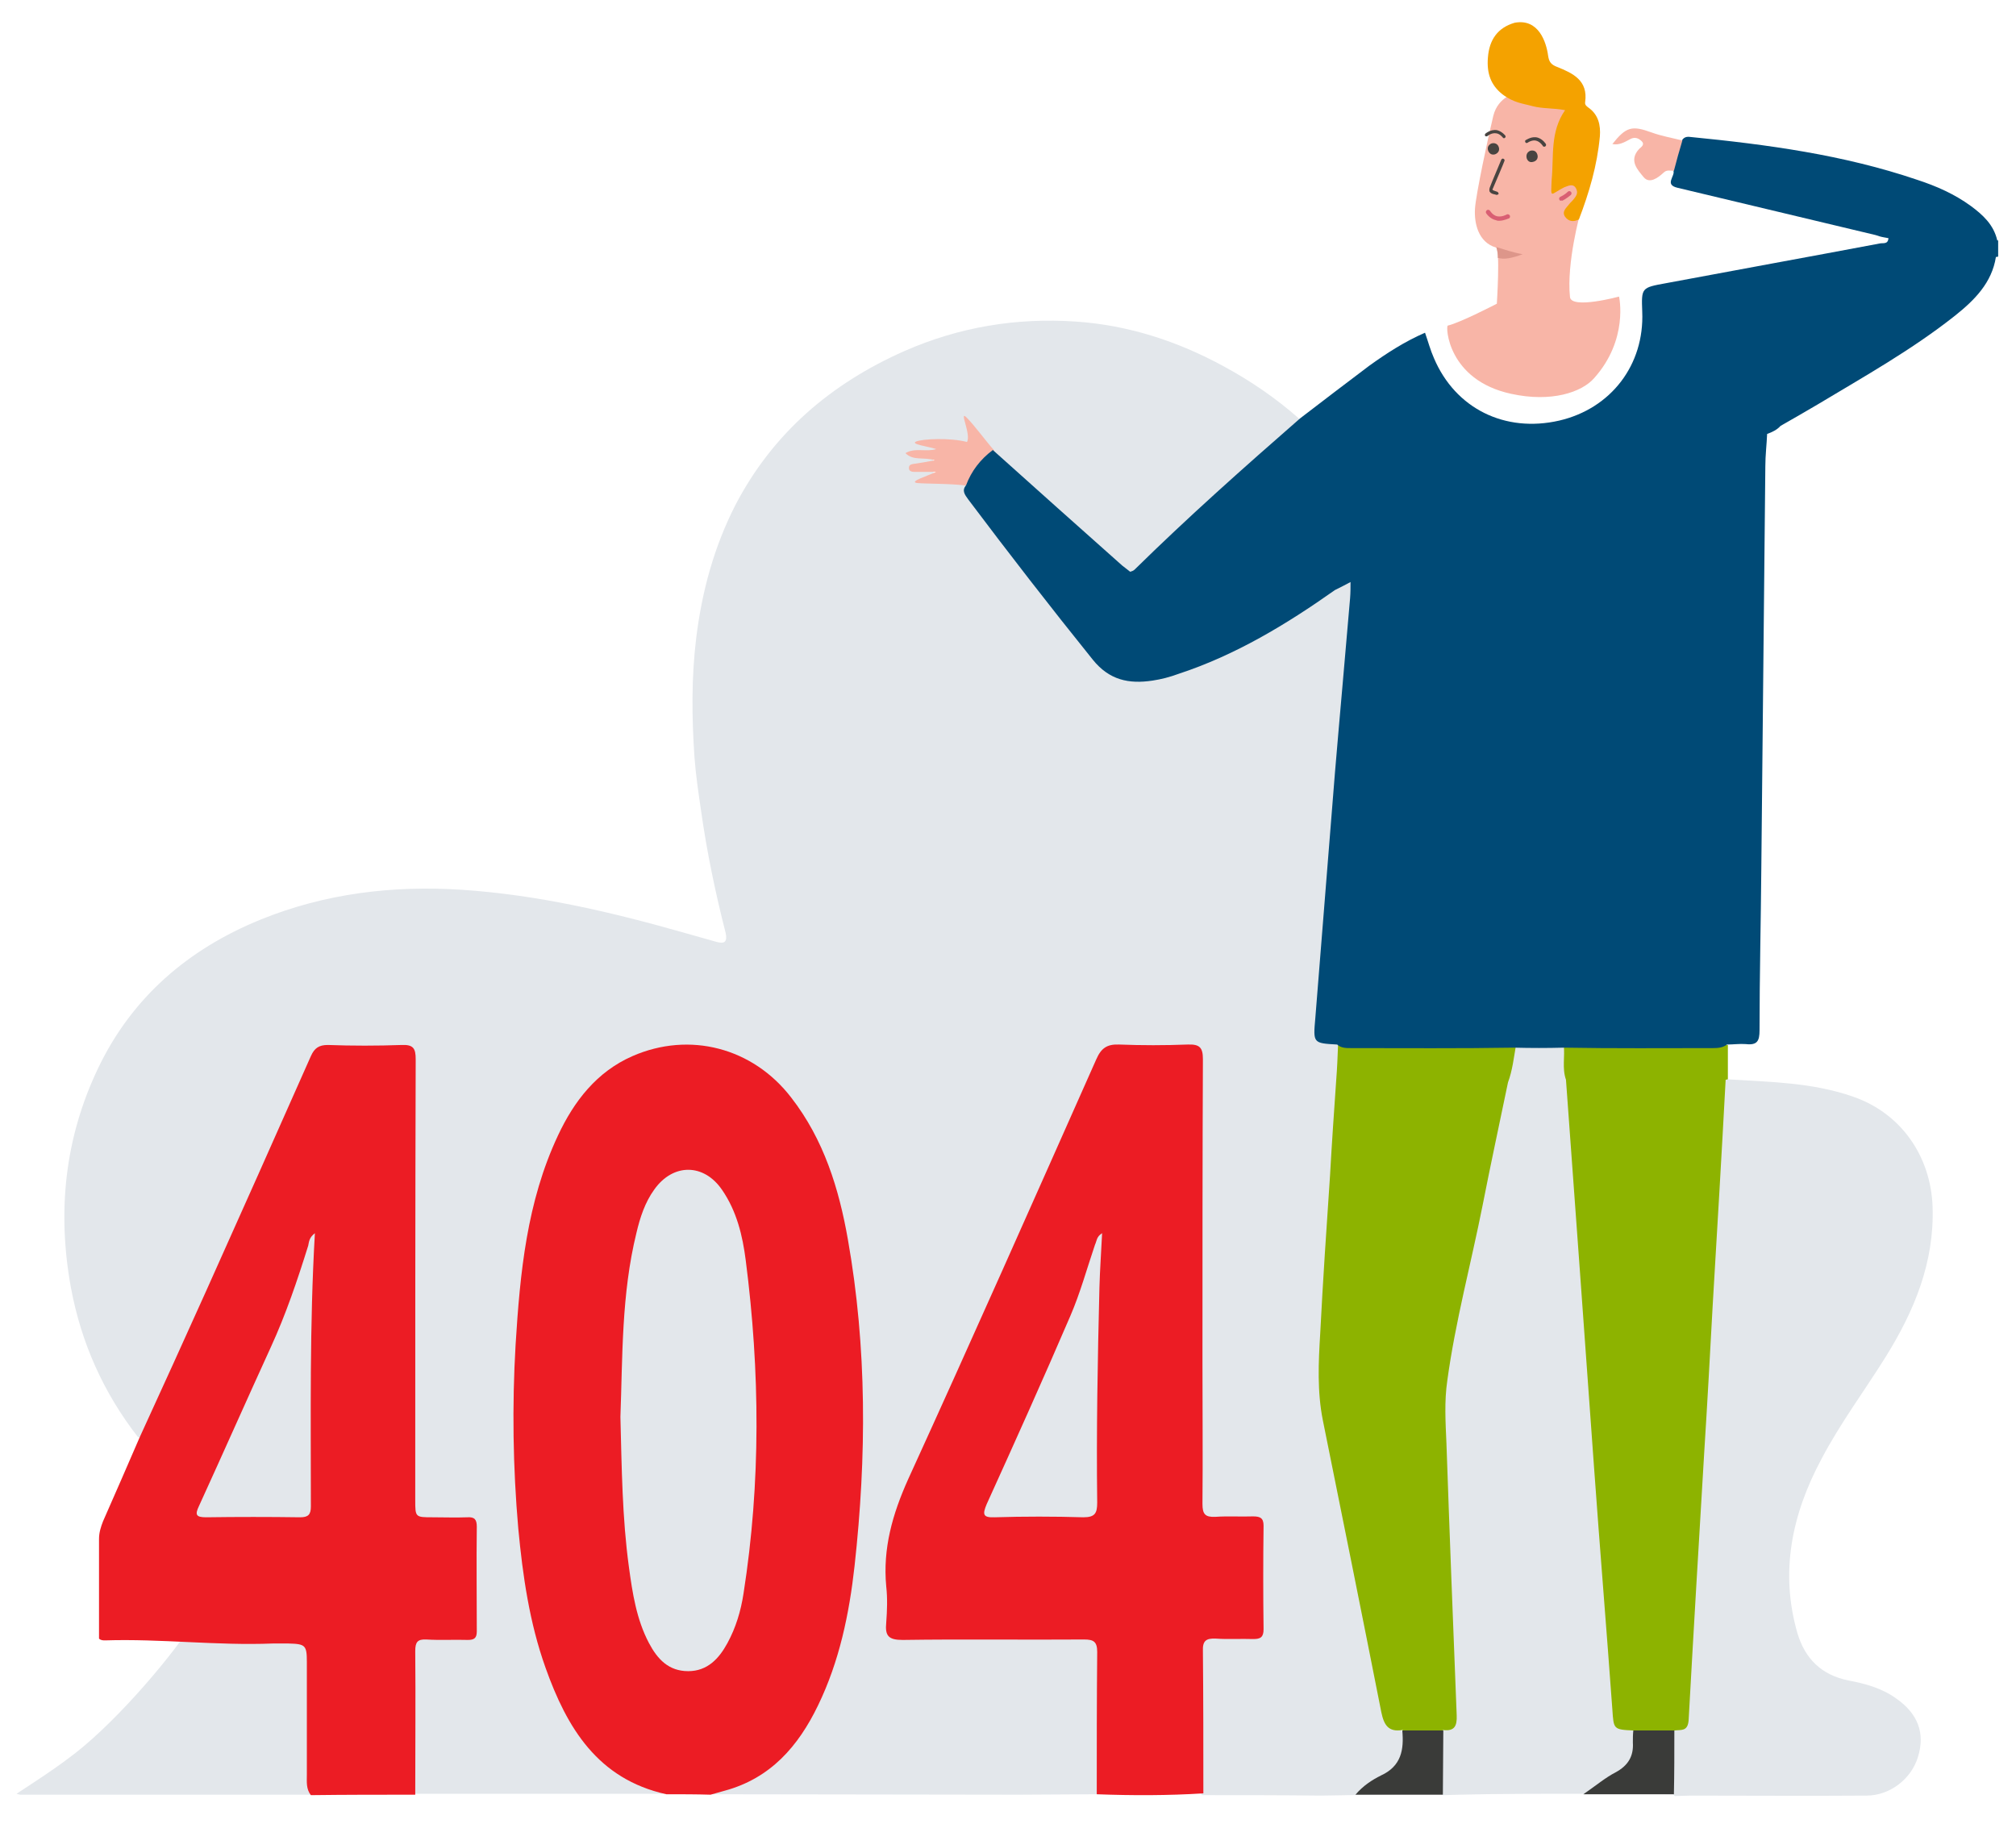 <svg width="452" height="409" viewBox="0 0 452 409" fill="none" xmlns="http://www.w3.org/2000/svg">
<path d="M64.1 367.6C65.1 367.6 66.1 367.7 67.1 367.6C69.2 367.4 69.6 368.3 69.6 370.2C69.5 380.4 69.6 390.7 69.6 400.9C69.6 401.4 69.7 401.9 69.7 402.4C48 402.4 26.3 402.4 4.6 402.4C4.4 402.4 4.2 402.3 3.7 402.2C7.8 399.5 11.7 397 15.4 394.2C24.6 387.5 37 373.4 43.4 363.8C44 363 50.2 367.5 64.1 367.6Z" fill="#E3E7EB"/>
<path d="M245.9 402.3C240.1 402.3 234.3 402.4 228.4 402.4C205.4 402.4 182.4 402.3 159.4 402.3C159.7 400.8 161 401 162 400.7C170.8 398.3 176.9 392.7 181.1 384.8C186.5 374.9 188.9 364 190.5 352.9C192.8 336.7 192.8 320.4 192.1 304.2C191.5 289 189.8 273.8 183.9 259.4C181.5 253.5 178.4 248.1 173.9 243.4C162.4 231.3 141.5 232.4 131.1 246C125.7 253.1 122.5 261.2 120.5 269.7C117.6 282 116.3 294.6 116.1 307.3C116.1 311.6 115.3 315.9 115.5 320.2C116.3 336.6 116.7 353.1 121.4 369.1C124.1 378.1 127.5 386.7 134.5 393.5C137.9 396.9 141.8 399.4 146.5 400.6C147.5 400.9 148.8 400.7 149.1 402.2C130.4 402.2 111.6 402.2 92.9 402.2C92 401.2 92.1 400 92.1 398.8C92.1 389.6 92.1 380.3 92.1 371.1C92.1 367.2 92.7 366.6 96.7 366.5C98.9 366.4 101.1 366.5 103.3 366.5C105 366.5 105.9 365.8 105.9 364C105.9 357.3 105.9 350.5 105.9 343.8C105.9 342.1 105.1 341.2 103.3 341.2C100.9 341.2 98.5 341.2 96.1 341.1C92.9 341 92.2 340.3 92.1 337.2C92 336.1 92.1 335 92.1 333.9C92.1 302.9 92.1 271.8 92.1 240.8C92.1 239.7 92.1 238.6 92.1 237.5C92.1 235.9 91.2 235.1 89.7 235.1C84.3 235.1 78.9 235 73.4 235.1C71.5 235.1 70.6 236.4 69.9 238C65 249.1 60 260.2 55 271.3C47.9 287.3 40.7 303.2 33.6 319.2C33.1 320.4 32.7 321.9 31 322.3C23.2 312.3 18.2 301.1 15.9 288.7C12.8 271.7 14.5 255.2 22 239.5C29.6 223.6 42.2 212.8 58.4 206.2C72.9 200.3 88.1 198.5 103.5 199.5C120.3 200.6 136.7 204.4 152.9 209C155.5 209.7 158.1 210.5 160.7 211.2C162.5 211.7 163.1 211.1 162.7 209.2C160.4 200.2 158.5 191.1 157.2 181.9C156.6 177.8 156 173.8 155.7 169.7C155.1 160.8 155 152 156.1 143C157.4 132.5 160.1 122.6 164.9 113.2C173.3 97.1 186.3 86 202.8 78.7C215.1 73.3 227.9 71.2 241.2 72.1C253 72.9 264 76.5 274.3 82.1C280.4 85.4 286.1 89.3 291.3 93.9C290.7 96.8 288 97.8 286.1 99.4C276.3 108.1 266.4 116.8 257.2 126.1C256.1 127.2 255.2 128.7 253.3 128.6C252.4 128.5 251.7 127.9 251.1 127.3C241.4 118.7 231.5 110.4 222.2 101.4C220.4 99.7 218.9 97.7 217.2 95.7C217 97 217.9 98.4 216.7 99.4C216.5 99.5 216.2 99.6 215.9 99.7C212.8 99.3 209.8 99.6 207.2 99.3C208.1 99.3 209.3 99.4 210 100.9C208.7 102.3 207 101.7 205.5 101.9C206.7 102.4 209.1 101.5 209.2 103.2C209.3 104.6 206.9 104.2 205.7 104.9C206.9 105.2 208.6 104.6 209.3 105.9C209.7 106.7 208.4 106.9 207.5 107.3C210.8 107.4 213.7 107.2 216.5 108.4C217.2 111 218.8 113 220.4 115C228.6 125.8 236.9 136.5 245.3 147C249 151.6 253.4 152.6 258.6 151.6C266.5 150.2 273.7 146.7 280.6 143C286.9 139.6 293.1 135.7 299 131.6C300.4 131.2 301.6 129.1 303.3 131C304.2 133.9 303.2 136.8 303 139.7C302.2 150.5 301.2 161.3 300.3 172.1C299.4 182.9 298.5 193.7 297.7 204.5C297.1 212.3 296.3 220.1 295.8 227.9C295.5 232.5 295.5 232.5 299.8 234C301.5 236.6 300.2 239.4 300.1 242.1C299.9 251.2 299.1 260.3 298.5 269.4C298.1 276.9 297.5 284.4 297.1 291.9C296.8 297.5 296.2 303.1 296.4 308.7C296.5 312.6 296.8 316.5 297.6 320.3C302 341 306 361.8 310.1 382.6C310.6 385 311.3 387.1 314 387.6C315.9 391.1 315.3 394.5 312.4 396.9C310.3 398.6 308 400 305.7 401.6C311.5 402 317.1 401.2 322.7 402C323 402.1 298.5 402.6 296.2 402.6C287.3 402.5 278.4 402.5 269.5 402.5C268.7 401.5 268.8 400.2 268.8 399C268.8 389.9 268.8 380.7 268.8 371.6C268.8 367.3 269.4 366.8 273.7 366.7C275.6 366.7 277.5 366.7 279.4 366.7C281.1 366.7 282 365.9 282 364.2C282 357.5 282 350.7 282 344C282 342.2 281.1 341.5 279.4 341.4C277 341.4 274.6 341.4 272.2 341.3C270 341.2 268.9 340.1 268.8 337.9C268.8 336.6 268.8 335.3 268.8 334C268.8 303.2 268.8 272.4 268.8 241.5C268.8 240.5 268.7 239.5 268.8 238.5C268.9 236.2 268 235.2 265.6 235.2C260.7 235.2 255.8 235.3 250.8 235.2C247.9 235.1 246.8 237.1 245.9 239.3C241.7 249 237.3 258.5 233 268.2C222.3 292.2 211.5 316.2 200.8 340.2C200 342.1 199.4 343.9 199.4 346C199.4 351.6 199.4 357.2 199.4 362.9C199.4 366.4 199.7 366.7 203.2 366.7C215 366.7 226.9 366.7 238.7 366.7C239.8 366.7 240.9 366.7 242 366.7C245.6 366.8 246.3 367.4 246.3 371C246.4 377.4 246.3 383.9 246.3 390.3C246.3 393.2 246.3 396.1 246.3 399C246.6 400 246.8 401.3 245.9 402.3Z" fill="#E3E7EB"/>
<path d="M149.4 402.3C134 398.9 127.1 387.4 122.3 373.9C118.7 363.8 117.2 353.3 116.2 342.7C115 329 114.8 315.2 115.6 301.5C116.6 285.4 118.1 269.5 125.1 254.6C128.7 246.9 133.8 240.3 141.8 236.8C154.6 231.2 168.8 234.9 177.4 246.1C184.7 255.5 188.1 266.5 190.1 277.9C194.4 302.2 194.3 326.6 191.6 351.1C190.4 361.9 188.2 372.5 183.4 382.4C179 391.5 172.8 398.7 162.5 401.5C161.4 401.8 160.4 402.1 159.3 402.4C156.1 402.3 152.8 402.3 149.4 402.3Z" fill="#EC1C24"/>
<path d="M245.9 402.3C245.9 391.7 245.9 381 246 370.4C246 368.1 245.2 367.6 243.1 367.6C229.5 367.7 216 367.5 202.4 367.7C199.2 367.7 198.4 366.8 198.7 363.8C198.9 361.1 199 358.4 198.7 355.7C197.9 347.2 200.1 339.5 203.6 331.7C217.9 300.4 231.8 269 245.8 237.5C246.9 235 248.2 234.1 250.9 234.2C256 234.4 261.1 234.4 266.3 234.2C269 234.1 269.7 234.9 269.7 237.5C269.6 260.1 269.6 282.7 269.6 305.3C269.6 315.9 269.7 326.6 269.6 337.2C269.6 339.5 270.2 340.2 272.5 340.1C275.3 339.9 278.1 340.1 280.9 340C282.5 340 283.3 340.3 283.3 342.1C283.2 349.8 283.2 357.6 283.3 365.3C283.3 367.1 282.6 367.5 281 367.5C278.2 367.4 275.4 367.6 272.6 367.4C270.4 367.3 269.6 367.9 269.7 370.2C269.8 380.8 269.8 391.5 269.8 402.1C261.8 402.6 253.9 402.6 245.9 402.3Z" fill="#EC1C24"/>
<path d="M31.3 322.3C36.3 311.4 41.3 300.4 46.2 289.5C54.1 271.9 61.9 254.4 69.7 236.8C70.5 235 71.5 234.3 73.5 234.3C79 234.5 84.5 234.5 90.1 234.3C92.7 234.2 93.2 235.1 93.2 237.5C93.1 270.4 93.1 303.4 93.1 336.3C93.1 340.2 93.1 340.2 97 340.2C99.6 340.2 102.2 340.3 104.8 340.2C106.4 340.1 106.9 340.7 106.9 342.3C106.8 350.1 106.9 358 106.9 365.8C106.9 367.3 106.3 367.7 104.9 367.7C101.8 367.6 98.7 367.8 95.6 367.6C93.6 367.5 93.1 368.2 93.1 370.2C93.2 380.9 93.1 391.7 93.1 402.4C85.3 402.4 77.5 402.4 69.7 402.5C68.6 401.1 68.8 399.5 68.8 397.9C68.8 389.5 68.8 381.1 68.8 372.7C68.8 368.9 68.5 368.6 64.7 368.5C63.5 368.5 62.3 368.5 61.1 368.5C48.6 369 36.1 367.4 23.6 367.8C23.1 367.8 22.6 367.8 22.2 367.4C22.2 360 22.2 352.5 22.2 345.1C22.2 343.6 22.6 342.4 23.1 341.1C25.9 334.8 28.6 328.5 31.3 322.3Z" fill="#EC1C24"/>
<path d="M387.4 242C396.9 242.6 406.4 242.7 415.5 245.9C426.2 249.6 432.9 259.2 433.3 270.6C433.7 283.1 429.2 293.9 422.8 304.2C418 311.9 412.6 319.1 408.4 327.1C401.8 339.4 399 352.4 403 366.2C404.7 371.9 408.4 375.6 414.5 376.8C418.2 377.5 421.9 378.5 425.1 380.8C430 384.2 431.7 388.6 430 394C428.5 398.9 423.7 402.6 418.5 402.6C405.4 402.7 392.2 402.6 379.1 402.6C377.9 402.6 376.7 402.7 375.5 402.7C375.4 402.6 375.2 402.4 375.1 402.3C374.2 397.5 374 392.8 375.2 388C376.9 387 377.5 385.5 377.8 383.6C378.3 379.3 378.4 375 378.6 370.7C379.6 353.9 380.6 337.1 381.6 320.3C382.3 308.3 383 296.3 383.6 284.3C384.3 271.1 385.1 257.9 386 244.7C386 244 386.1 243.3 386.5 242.7C386.6 242 387 241.9 387.4 242Z" fill="#E3E7EB"/>
<path d="M339.8 234.3C343.4 234.3 347 234.3 350.6 234.3C352.3 236.7 351 239.7 351.9 242.2C352.8 254.4 353.7 266.6 354.6 278.8C355.5 290.7 356.4 302.6 357.3 314.5C358 323.9 358.7 333.3 359.4 342.7C360.3 354.6 361.1 366.5 362.1 378.4C362.2 379.8 362.4 381.2 362.3 382.6C362.1 385.3 363 387.1 365.9 387.5C367.7 390.3 367 394.8 364.3 396.8C363.3 397.6 362.2 398.3 361.1 399C360.1 399.7 358.9 400.3 357.9 401.6C362.6 401.6 367 401.6 371.5 401.6C372.8 401.6 374.1 401.4 375.2 402.3C375.2 402.3 342.1 402 327.2 402.4C326 402.4 324.8 402.5 323.6 402.5L323.4 402.3C322.1 400.8 322.5 398.9 322.5 397.2C322.6 394.2 321.9 391.1 323.1 388.1C325.1 386.9 325.7 385.1 325.6 382.8C324.7 368.7 324.7 354.5 323.9 340.4C322.9 322.7 322.9 305.2 327.5 287.8C331.4 273.1 334 258 337.3 243.1C338.4 240.2 337.8 236.9 339.8 234.3Z" fill="#E3E7EB"/>
<path d="M300 234.3C299.9 236.9 299.8 239.5 299.6 242C299.1 249.2 298.6 256.4 298.2 263.6C297.4 275.4 296.6 287.2 296 299C295.6 305.5 295.3 312 296.6 318.5C301 340.3 305.4 362.1 309.7 383.9C310.3 386.8 311.3 388.4 314.4 387.9C317.4 389.3 320.5 389.3 323.6 387.9C326.1 388.2 326.7 387 326.6 384.6C325.8 364.3 325 343.9 324.3 323.6C324.1 318.9 323.8 314.2 324.5 309.5C326.3 296.3 329.8 283.4 332.4 270.3C334.2 261.1 336.2 251.9 338.1 242.7C339.1 240 339.4 237.2 339.9 234.3C326.6 234.3 313.3 234.3 300 234.3Z" fill="#8DB300"/>
<path d="M314.4 388C317.5 388 320.5 388 323.6 388C323.6 392.8 323.5 397.6 323.5 402.4C317.1 402.4 310.7 402.4 303.9 402.4C305.6 400.4 307.6 399.1 309.6 398.1C314.2 396 314.8 392.3 314.4 388Z" fill="#3A3B39"/>
<path d="M139.101 317.7C139.601 304.3 139.301 290.2 142.701 276.4C143.501 273 144.601 269.6 146.701 266.7C150.901 260.8 157.801 260.8 161.901 266.8C165.201 271.6 166.501 277.1 167.201 282.6C170.401 307.5 170.601 332.4 166.701 357.3C166.101 361.2 165.001 364.9 163.101 368.4C161.201 371.9 158.601 374.7 154.301 374.7C149.901 374.7 147.401 372 145.501 368.4C142.701 363.1 141.801 357.2 141.001 351.3C139.501 340.3 139.401 329.3 139.101 317.7Z" fill="#E3E7EB"/>
<path d="M247.1 276.5C246.9 280.8 246.6 284.8 246.5 288.7C246.1 304.8 245.8 320.8 246 336.9C246 339.3 245.5 340.2 242.9 340.2C236.3 340 229.6 340 223 340.2C220.3 340.3 220.3 339.5 221.2 337.3C227.6 323.2 233.9 309.2 240 295C242.2 289.9 243.7 284.4 245.5 279.1C245.9 278.3 245.8 277.3 247.1 276.5Z" fill="#E3E7EB"/>
<path d="M70.6 276.5C69.4 297.3 69.7 317.5 69.7 337.8C69.7 339.6 69.1 340.2 67.3 340.2C60.3 340.1 53.3 340.1 46.2 340.2C43.9 340.2 43.7 339.6 44.6 337.7C50 325.9 55.3 313.9 60.7 302.1C64.1 294.7 66.7 287 69.1 279.3C69.3 278.4 69.3 277.5 70.6 276.5Z" fill="#E3E7EB"/>
<path d="M350.601 234.3C350.901 236.9 350.201 239.5 351.101 242.1C352.101 256.3 353.201 270.5 354.201 284.7C355.301 299.5 356.301 314.3 357.401 329.1C358.701 347.2 360.201 365.3 361.501 383.3C361.801 387.7 361.701 387.8 366.201 388C369.301 389.4 372.301 389.4 375.401 388C376.901 387.8 378.401 388.3 378.601 385.7C379.701 365.7 380.901 345.7 382.101 325.6C382.801 314.6 383.401 303.6 384.001 292.6C385.001 275.8 386.001 259 386.901 242.1C387.101 242.1 387.201 242 387.401 242C387.401 239.4 387.401 236.9 387.401 234.3C375.101 234.3 362.901 234.3 350.601 234.3Z" fill="#8DB300"/>
<path d="M366.2 388C369.3 388 372.3 388 375.4 388C375.4 392.8 375.4 397.6 375.3 402.3C368.8 402.3 362.4 402.3 355 402.3C357.9 400.3 359.9 398.6 362.2 397.4C365 395.9 366.3 393.8 366.1 390.7C366.1 389.8 366.1 388.9 366.2 388Z" fill="#3A3B39"/>
<path d="M216.7 93.6C214.9 91.8 217.8 97.4 216.8 99.1C213 98.1 206.8 98.4 205.4 99C204 99.6 208.2 100.1 209.9 100.7C207.5 101.4 205.2 100.3 203 101.6C204.8 103.4 207.1 102.4 209.6 103.2C207.6 103.6 206.3 103.8 204.9 104C204.3 104.1 203.7 104.2 203.8 105.1C203.9 105.7 204.5 105.8 205 105.8C206.3 105.8 207.7 105.8 209.9 105.8C208 106.7 203.7 108 205.6 108.3C207.6 108.5 213.2 108.4 216.9 108.9C218.9 106.3 220.9 103.6 222.9 101C220.8 98.6 218.5 95.4 216.7 93.6ZM215.3 101.7C215.4 101.7 215.4 101.7 215.3 101.7C215.4 101.7 215.4 101.7 215.3 101.7Z" fill="#F8B5A7"/>
<path d="M447.8 53.9C447 50.4 444.6 48.2 441.9 46.2C438.2 43.5 434.1 41.7 429.8 40.3C413.3 34.7 396.2 32.4 378.9 30.7C378.1 30.6 377.5 30.8 377.1 31.5C375.6 33.5 374.8 35.7 375.2 38.3C375.6 39.5 373.1 41.4 376.1 42.1C390.9 45.6 405.7 49.2 420.5 52.7C421.1 52.9 421.7 53.1 422.3 53.2C422.7 53.3 423 53.3 423.4 53.4C423.3 54.9 422.1 54.4 421.4 54.6C405.5 57.6 389.5 60.5 373.5 63.5C368 64.5 368 64.5 368.2 69.9C368.7 81.8 361.2 91.6 349.6 94.3C337.4 97.1 326.3 91.6 321.5 80.3C320.7 78.5 320.2 76.6 319.5 74.6C314.9 76.6 310.9 79.2 307 82C301.8 85.9 296.6 89.9 291.5 93.8C278.9 104.8 266.4 115.9 254.4 127.7C254.1 128 253.7 128.1 253.4 128.2C252.8 127.7 252.2 127.3 251.6 126.8C241.9 118.2 232.2 109.5 222.6 100.9C219.8 103 217.8 105.6 216.6 108.8C215.6 110 216.3 110.9 217.1 112C226.2 124.1 235.5 136.1 245 147.9C248.7 152.5 253.1 153.4 258.4 152.6C260.4 152.3 262.3 151.8 264.2 151.1C277 146.9 288.4 140 299.3 132.3C300.5 131.7 301.7 131.1 302.8 130.5C302.8 131.7 302.8 132.9 302.7 134.1C301.6 147.2 300.4 160.2 299.3 173.3C297.8 191.6 296.4 210 294.9 228.3C294.4 233.9 294.4 233.9 299.8 234.2C300.7 235 301.8 235 302.9 235C315.1 235 327.3 235.1 339.5 234.9C343.2 235 346.9 235 350.6 234.9C361.8 235.1 372.9 235 384.1 235C385.2 235 386.3 234.9 387.2 234.2C388.6 234.2 390 234 391.4 234.1C394 234.4 394.5 233.4 394.5 231C394.5 218.9 394.8 206.7 394.9 194.6C395.2 164.6 395.5 134.6 395.8 104.5C395.8 102.1 396.1 99.7 396.2 97.3C397.3 96.9 398.4 96.4 399.2 95.5C402 93.9 404.8 92.3 407.5 90.7C418 84.4 428.7 78.4 438.3 70.8C442.7 67.3 446.6 63.4 447.5 57.6H447.8L448 57.5C448 56.3 448 55.1 448 53.9C448.1 53.9 448 53.9 447.8 53.9Z" fill="#004A76"/>
<path d="M370.3 29.7C365.9 28.1 364.6 28.4 361.5 32.3C363 32.6 364.2 31.9 365.5 31.2C366.4 30.7 367.2 30.9 367.9 31.5C369 32.4 367.9 33 367.5 33.4C365.1 36 367.2 38.1 368.5 39.7C369.8 41.3 371.7 39.9 373 38.7C373.7 38 374.5 38.3 375.3 38.3C375.9 36 376.5 33.8 377.2 31.5C374.8 30.9 372.5 30.5 370.3 29.7Z" fill="#F8B5A7"/>
<path d="M340.1 20.8C340.1 20.8 335.9 21.5 334.8 26C333.7 30.5 330.9 43.6 330.7 46.8C330.5 50 331.4 54.3 335.4 55.5C336.4 55.8 335.6 68.1 335.6 68.1C335.6 68.1 327.3 72.4 324.6 73C324.1 73.1 324.5 85.2 338.8 88.3C347.9 90.3 354.7 87.9 357.4 84.8C365.2 76.1 363 66.5 363 66.5C363 66.5 352.3 69.4 352 66.6C351.2 58.9 354.3 47.8 354.3 47.8L354.2 31.8L353 20.7L343.9 17.8L340.1 20.8Z" fill="#F8B5A7"/>
<path d="M336.8 21.1C334.3 19.1 333.3 16.5 333.6 12.9C333.9 8.9 335.8 6.2 339.6 5.1C345 4.1 346.7 9.5 347.1 12.5C347.3 13.9 347.8 14.5 349.1 15C352.6 16.4 356.1 18 355.4 22.9C355.3 23.5 355.7 23.8 356.1 24.1C358.4 25.7 358.9 28.1 358.7 30.6C358.1 37.1 356.3 43.2 354 49.2C352.8 49.8 351.7 49.7 350.9 48.6C350.1 47.4 351.2 46.6 351.8 45.8C352.1 45.4 352.5 45.1 352.8 44.7C353.3 44.1 353.8 43.4 353.5 42.6C352.9 40.8 351.4 41.8 350.7 42C347.5 43.6 347.7 44.8 347.9 40.2C348.4 35 347.5 29.6 350.9 24.7C348.3 24.2 345.9 24.4 343.6 23.8C341.5 23.2 339.4 23.1 336.8 21.1Z" fill="#F4A200"/>
<path d="M335.5 55.4C337.2 55.9 339.1 56.6 341.4 57C339.2 57.8 337.3 58.3 335.8 57.8C335.9 57.2 335.7 56.2 335.5 55.4Z" fill="#DD968A"/>
<path d="M334.3 32.2C335.1 31.9 335.8 32.3 336 32.9C336.3 33.6 336 34.3 335.2 34.6C334.5 34.8 334 34.5 333.7 33.9C333.4 33.2 333.6 32.6 334.3 32.2Z" fill="#484441"/>
<path d="M337.2 31C337.1 31 337 30.9 336.9 30.8C336.9 30.8 336.3 30 335.5 29.9C334.4 29.7 333.5 30.5 333.5 30.5C333.4 30.6 333.1 30.6 333 30.5C332.9 30.4 332.9 30.1 333 30C333 30 334.2 28.9 335.7 29.2C336.8 29.5 337.5 30.4 337.5 30.4C337.6 30.6 337.6 30.8 337.4 30.9C337.4 30.9 337.3 31 337.2 31Z" fill="#484441"/>
<path d="M343.1 33.8C344 33.6 344.5 34 344.7 34.7C344.9 35.4 344.6 36.1 343.7 36.3C343 36.5 342.5 36.1 342.3 35.5C342.1 34.7 342.4 34.1 343.1 33.8Z" fill="#484441"/>
<path d="M346.2 32.9C346.1 32.9 345.9 32.8 345.9 32.7C345.9 32.7 345.4 31.9 344.6 31.6C343.6 31.2 342.5 32 342.5 32C342.3 32.1 342.1 32.1 342 31.9C341.9 31.7 341.9 31.5 342.1 31.4C342.2 31.4 343.5 30.4 344.9 30.9C346 31.3 346.6 32.3 346.6 32.3C346.7 32.5 346.6 32.7 346.5 32.8C346.3 32.9 346.3 32.9 346.2 32.9Z" fill="#484441"/>
<path d="M350 45C349.8 45 349.6 44.9 349.6 44.7C349.5 44.5 349.6 44.2 349.9 44.1C349.9 44.1 350.8 43.7 351.5 43C351.7 42.8 352 42.8 352.2 43C352.4 43.2 352.4 43.5 352.2 43.7C351.3 44.5 350.3 45 350.3 45C350.1 44.9 350.1 45 350 45Z" fill="#D95F73"/>
<path d="M336.1 49.5C335.9 49.5 335.7 49.5 335.5 49.4C334 49.1 333.2 47.8 333.2 47.8C333.1 47.6 333.1 47.3 333.4 47.1C333.6 47 333.9 47 334.1 47.3C334.1 47.3 334.7 48.3 335.7 48.5C336.8 48.7 337.8 48.1 337.8 48.1C338 48 338.3 48 338.5 48.3C338.6 48.5 338.6 48.8 338.3 49C338.3 48.9 337.3 49.5 336.1 49.5Z" fill="#D95F73"/>
<path d="M335.6 43.7C335.5 43.7 335.5 43.7 335.6 43.7C335.4 43.7 335.3 43.6 335.2 43.6C334.7 43.5 334.3 43.4 334 43C333.9 42.7 333.9 42.5 334 42.1C334.3 41.2 336.5 36.1 336.6 35.8C336.7 35.6 336.9 35.5 337.1 35.6C337.3 35.7 337.4 35.9 337.3 36.1C337.3 36.2 335.1 41.4 334.7 42.3C334.6 42.4 334.6 42.6 334.7 42.6C334.8 42.7 335.1 42.8 335.4 42.9C335.5 42.9 335.6 43 335.7 43C335.9 43.1 336 43.3 336 43.5C335.9 43.6 335.7 43.7 335.6 43.7Z" fill="#484441"/>
</svg>
